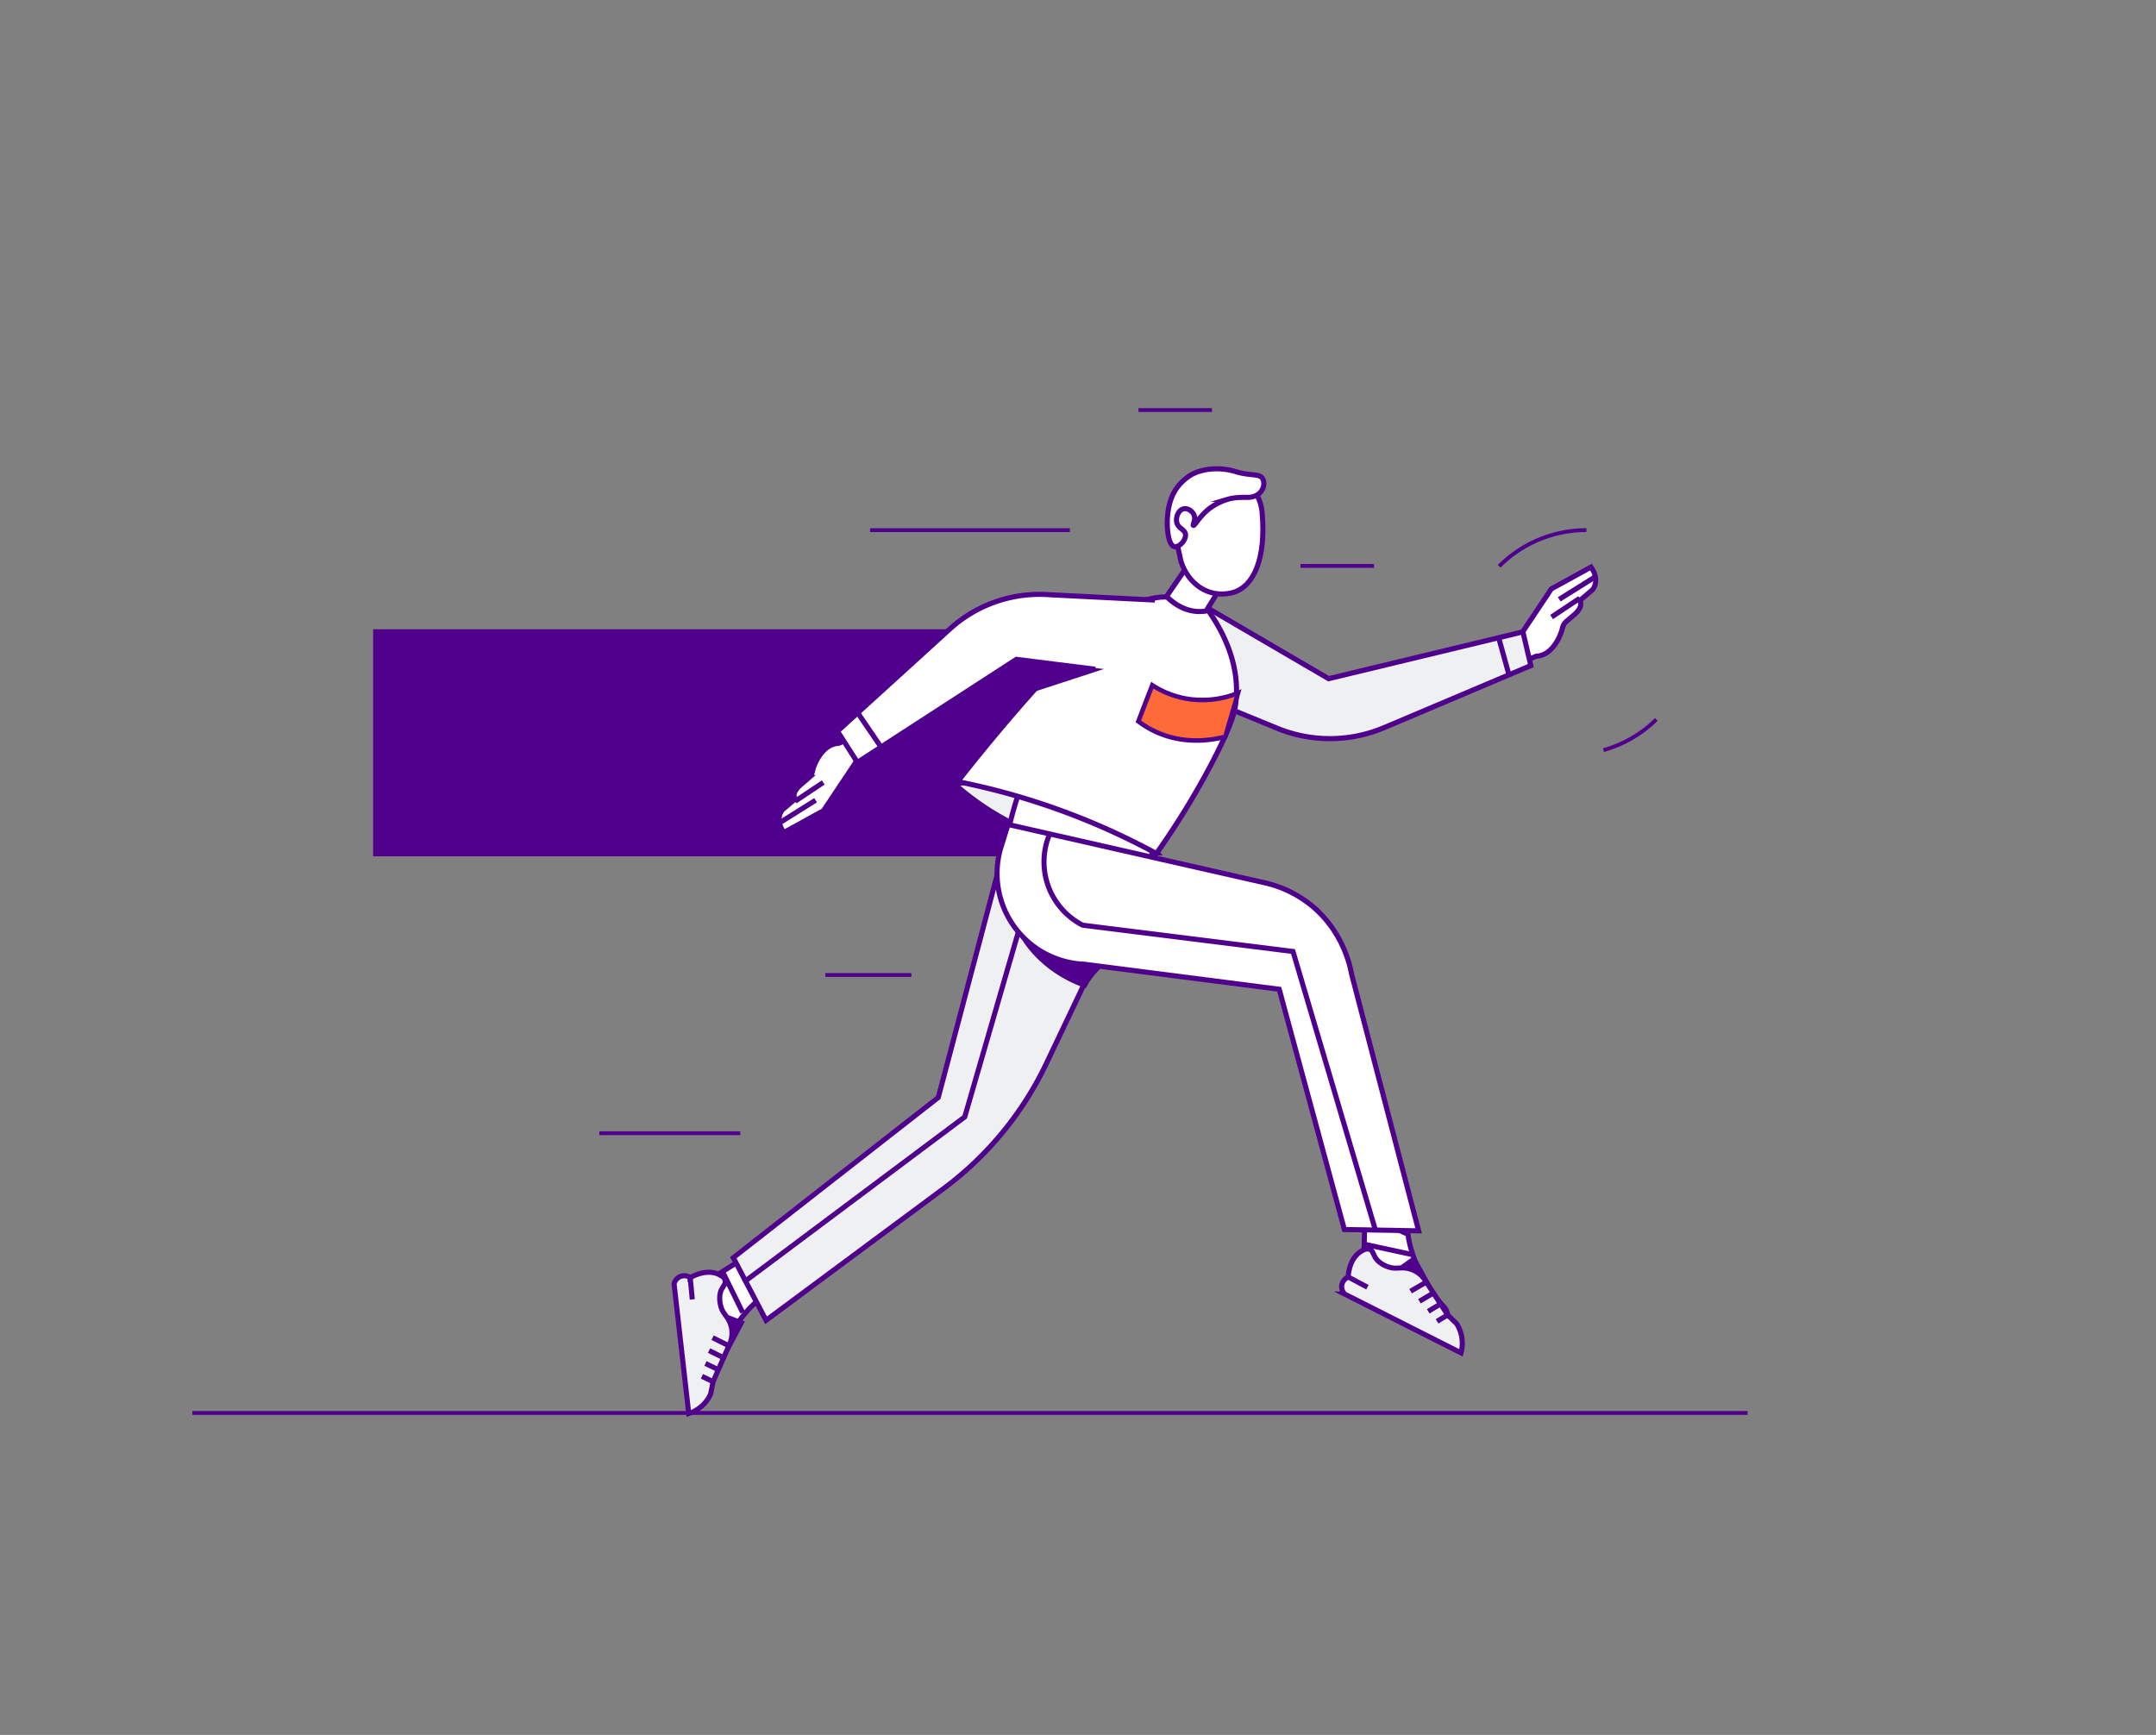 <svg id="Layer_1" data-name="Layer 1" xmlns="http://www.w3.org/2000/svg" viewBox="0 0 1125 905.38"><rect x="0" y="0" width="1125" height="905.38" fill="#808080" stroke="none"/><defs><style>.cls-1,.cls-5,.cls-8{fill:#4f008c;}.cls-1,.cls-10,.cls-11,.cls-2,.cls-3,.cls-4,.cls-5,.cls-6{stroke:#4f008c;stroke-miterlimit:10;}.cls-2,.cls-4,.cls-9{fill:#fff;}.cls-2,.cls-3{stroke-width:2px;}.cls-10,.cls-3{fill:none;}.cls-10,.cls-4,.cls-5,.cls-6{stroke-width:2.65px;}.cls-6,.cls-7{fill:#eef0f1;}.cls-11{fill:#ff6a39;stroke-width:2.38px;}</style></defs><title>Walk &amp;amp; Talk</title><rect class="cls-1" x="195.2" y="328.88" width="405.53" height="117.48"/><line class="cls-2" x1="475.57" y1="508.79" x2="430.69" y2="508.79"/><path class="cls-3" d="M864.27,375.45a64.19,64.19,0,0,1-27.58,16"/><path class="cls-3" d="M782.28,295.5a64.2,64.2,0,0,1,45.51-18.85"/><line class="cls-3" x1="386.29" y1="591.37" x2="312.73" y2="591.37"/><line class="cls-3" x1="632.4" y1="213.98" x2="594.07" y2="213.98"/><line class="cls-3" x1="716.95" y1="295.31" x2="678.62" y2="295.31"/><path class="cls-4" d="M391,654.82l-25.77,16.09a14,14,0,0,0-6.55,12.73c.63,10.08,1.83,27.17,3.28,38.89.46,3.65,10.34-1.79,11.57-6.72,6.15-24.72,21.37-36.63,21.37-36.63Z"/><polygon class="cls-5" points="386.82 690.29 375.62 685.97 378.87 705.3 386.82 690.29"/><path class="cls-6" d="M360.16,666.78s9.67-6.18,17.13-.36a3.06,3.06,0,0,1,.7,4l-1.28,2.12c-2,3.35-1.27,9.39,1,12.6l1.67,2.35a14.13,14.13,0,0,1,1.41,13.75L372.09,721l-1.29,6.47a18.92,18.92,0,0,1-3.63,5.34,19.24,19.24,0,0,1-7.78,4.84l-7.65-67.6h0a5.42,5.42,0,0,1,8.42-3.31Z"/><line class="cls-6" x1="360.16" y1="666.78" x2="361.23" y2="678.09"/><line class="cls-6" x1="380.33" y1="702.31" x2="371.84" y2="698.07"/><line class="cls-6" x1="377.69" y1="708.6" x2="369.98" y2="704.79"/><line class="cls-6" x1="375.05" y1="714.89" x2="368.12" y2="711.51"/><line class="cls-6" x1="372.42" y1="721.18" x2="366.26" y2="718.23"/><path class="cls-4" d="M628,321l-23.18-4.1,16.86-24.56,19,8.19Z"/><path class="cls-4" d="M437.4,388.17s-13.41,4.22-15.32,22.68l-13.82,11.72c-2.82,3.57-1.91,8.15.71,11.88l20.73-11.4,16.4-24.57,6-11.42Z"/><line class="cls-4" x1="407.02" y1="429.23" x2="425.58" y2="417.6"/><path class="cls-4" d="M429.57,408.33l-13.8,9.21c-2.52-1.67-1.58-4.9,2-8,0,0,3.63-3.08,4.45-3.81a6.9,6.9,0,0,0,1.79-3.43c.58-3,4.82-14,13.54-14.38l10.06-4.14"/><path class="cls-6" d="M526.92,429a143.54,143.54,0,0,1-28.66-19.7,107.61,107.61,0,0,1,105.68,35.82C587.67,446,557.94,445.1,526.92,429Z"/><path class="cls-4" d="M597.67,324.58A169.7,169.7,0,0,0,573.3,345c-30.73,31.16-42.43,67.29-47.28,88.8l75.23,17.91Q599.46,388.17,597.67,324.58Z"/><path class="cls-4" d="M712.2,634.06l-.68,30.37a14,14,0,0,0,7.05,12.46c8.78,5,23.72,13.37,34.31,18.58,3.31,1.63,4.18-9.63.73-13.36-17.3-18.69-18.9-38-18.9-38Z"/><polygon class="cls-5" points="737.77 657.01 728.01 664.01 745.95 671.9 737.77 657.01"/><path class="cls-6" d="M703.49,666.41s.13-11.47,9.09-14.52a3.05,3.05,0,0,1,3.68,1.58l1.07,2.23c1.7,3.54,7.16,6.22,11.1,6.07l2.88-.11A14.1,14.1,0,0,1,743.57,668L755.4,686.2l4.71,4.62a19,19,0,0,1,2.46,6,19.32,19.32,0,0,1-.21,9.16l-60.73-30.69h0a5.69,5.69,0,0,1-1.5-4.67A5.76,5.76,0,0,1,703.49,666.41Z"/><line class="cls-6" x1="703.49" y1="666.41" x2="713.53" y2="671.72"/><line class="cls-6" x1="744.26" y1="669.03" x2="736.05" y2="673.81"/><line class="cls-6" x1="748.07" y1="674.69" x2="740.65" y2="679.05"/><line class="cls-6" x1="751.88" y1="680.34" x2="745.25" y2="684.29"/><line class="cls-6" x1="755.69" y1="686" x2="749.85" y2="689.53"/><path class="cls-4" d="M801.79,342.2s13.41-4.22,15.32-22.68l13.82-11.72c2.82-3.57,1.91-8.16-.71-11.88l-20.74,11.4-16.39,24.56-6,11.43Z"/><line class="cls-4" x1="832.16" y1="301.14" x2="813.61" y2="312.77"/><path class="cls-4" d="M809.62,322l13.8-9.2c2.52,1.67,1.58,4.89-2,8,0,0-3.64,3.09-4.45,3.82a6.79,6.79,0,0,0-1.79,3.42c-.58,3-4.82,14-13.54,14.39l-10.06,4.14"/><path class="cls-7" d="M694,385.4a72.28,72.28,0,0,1-29.13-6.09l-53-21.7,18.62-40.1,62.78,36.67L794.7,329.7l4.13,17.58-76.55,32.39A72.36,72.36,0,0,1,694,385.4Z"/><path class="cls-8" d="M631.09,319.39l41.49,24.24,19.57,11.42.92.54,1-.25,99.6-24,3.58,15.19-75.53,31.95a71.21,71.21,0,0,1-56.36-.35h-.06l-51.67-21.16,8.74-18.82,8.68-18.7m-1.18-3.77-19.82,42.69,54.24,22.21a74,74,0,0,0,58.47.37l77.58-32.83-4.7-20L693.49,352.76l-63.58-37.14Z"/><path class="cls-7" d="M382.62,656.31l107-83.55,37.33-141.1,62.2,32.42c-2.8,6.06-17.93,38-43.21,91.05a175.29,175.29,0,0,1-53.56,65.14L399.74,689Z"/><path class="cls-8" d="M527.78,433.6l59.6,31.07c-2.78,6-12.49,26.51-42.66,89.89a174,174,0,0,1-53.16,64.65L400.19,687l-8.31-15.9-7.57-14.46,53.13-41.5,52.61-41.1.7-.55.23-.86,36.8-139.07m-1.72-3.89L488.42,572,380.94,656,399.28,691l93.86-69.68a176,176,0,0,0,54-65.64c18.3-38.43,43.38-91.16,43.73-92.22l-64.78-33.77Z"/><path class="cls-5" d="M533.81,488.58h0s8.86,17.16,32.11,25.47c2.77-5.36,8.49-10.71,8.49-10.71s-23.62,1.11-40.23-14.94"/><path class="cls-9" d="M603.43,445.4A368.72,368.72,0,0,0,526,414.1c-8.63-2.38-17.47-4.48-26.29-6.22,34.71-44.25,66-76.94,78.07-85.38,13.84-9.69,27.14-10.86,27.28-10.87,1.17-.09,2.36-.13,3.54-.13h.26c3.05,3,9,7.63,17,7.63a21,21,0,0,0,4.57-.52c8.08,11.46,16.87,29,14.27,48.79-.41,3.13-1.27,9.65-12.94,31.82A416.08,416.08,0,0,1,603.43,445.4Z"/><path class="cls-8" d="M608.35,312.82c3.31,3.17,9.41,7.63,17.52,7.63H626a21.25,21.25,0,0,0,3.89-.36c7.8,11.27,16,28.18,13.55,47.13-.4,3.06-1.24,9.42-12.8,31.38A415.37,415.37,0,0,1,603,443.68a368.94,368.94,0,0,0-76.63-30.85c-8-2.21-16.13-4.17-24.27-5.83,34.09-43.28,64.65-75.14,76.45-83.41A60.23,60.23,0,0,1,605.19,313c1-.09,2.11-.13,3.16-.14m.27-2.65c-1,0-2.2,0-3.64.14,0,0-13.6,1.06-27.93,11.1-11.42,8-42.53,39.78-79.69,87.35,9.07,1.74,18.53,3.92,28.32,6.62a366.42,366.42,0,0,1,78.15,31.75A417.5,417.5,0,0,0,633,399.84c11.08-21,12.52-28,13.08-32.27,2.92-22.24-8.23-41-15-50.46a19.55,19.55,0,0,1-5,.69h-.08c-8.53,0-14.56-5.71-16.42-7.62Z"/><path class="cls-4" d="M526,430.26l-3.78,12.12a47.39,47.39,0,0,0,43.42,60.78l101.86,13.08q17,62.68,34,125.38l38.75.68-35-134c-1-5.46-5-22.41-20.36-35.32a59.43,59.43,0,0,0-24.63-12.23Z"/><path class="cls-9" d="M658.56,267.35c-1.44-15.57-16.33-22.51-29.32-19.43s-18.47,20.72-15,35.91l2,9.15c3.79,11.76,14.29,19.19,26.26,16.45S660.73,290.87,658.56,267.35Z"/><path class="cls-10" d="M658.56,267.35c-1.44-15.57-16.33-22.51-29.32-19.43s-18.47,20.72-15,35.91l2,9.15c3.79,11.76,14.29,19.19,26.26,16.45S660.73,290.87,658.56,267.35Z"/><path class="cls-4" d="M602.61,313.14l-55-2.78a69.54,69.54,0,0,0-52,17.91L437,381.58l10.4,16.25,82.95-53.75,41.22,5.17"/><path class="cls-5" d="M541.24,359.07l10.24-11.24,18.26,1.94Z"/><path class="cls-10" d="M547.69,435.27a37.2,37.2,0,0,0,17.24,47.54l109.76,13.72q21.51,72.69,43,145.37"/><path class="cls-10" d="M531.39,486.28q-14,48.3-28,96.59L388.05,669.15"/><path class="cls-4" d="M612.8,285.28c-3.37-.77-4.19-10.74-3.5-16.81,1-9,4.23-15,10.67-19.66s16.91-5.11,24.49-2.78c9,2.78,13.44.56,14.76,4.63,1.12,3.48-1.54,9-8.34,8.89-4.67-.06-7.63.23-10.23,1a30.3,30.3,0,0,0-9.66,4.9c-5.11,4-7.64,9.11-8.31,8.73-.49-.29,1.39-2.85.4-5.38-.79-2-3.27-3.75-5.46-3.28-2.74.59-4.2,4.42-3.6,7.08.73,3.26,4.25,3.55,4.57,6.28C618.94,281.91,615.15,285.82,612.8,285.28Z"/><line class="cls-10" x1="376.87" y1="663.23" x2="387.52" y2="684.93"/><line class="cls-10" x1="712.55" y1="649.44" x2="736.48" y2="654.61"/><path class="cls-11" d="M601.26,357.58a48.37,48.37,0,0,0,16.85,6.84A49.65,49.65,0,0,0,646,361.66q-3.31,11.38-6.64,22.77c-6,1.6-19.62,4.24-34.2-1.64A50,50,0,0,1,594,376.44Q597.6,367,601.26,357.58Z"/><line class="cls-5" x1="447.56" y1="372.01" x2="459.72" y2="389.87"/><line class="cls-10" x1="782.02" y1="332.83" x2="787.11" y2="351.18"/><line class="cls-2" x1="558.27" y1="276.65" x2="454" y2="276.65"/><line class="cls-3" x1="100.38" y1="737.34" x2="911.89" y2="737.34"/></svg>